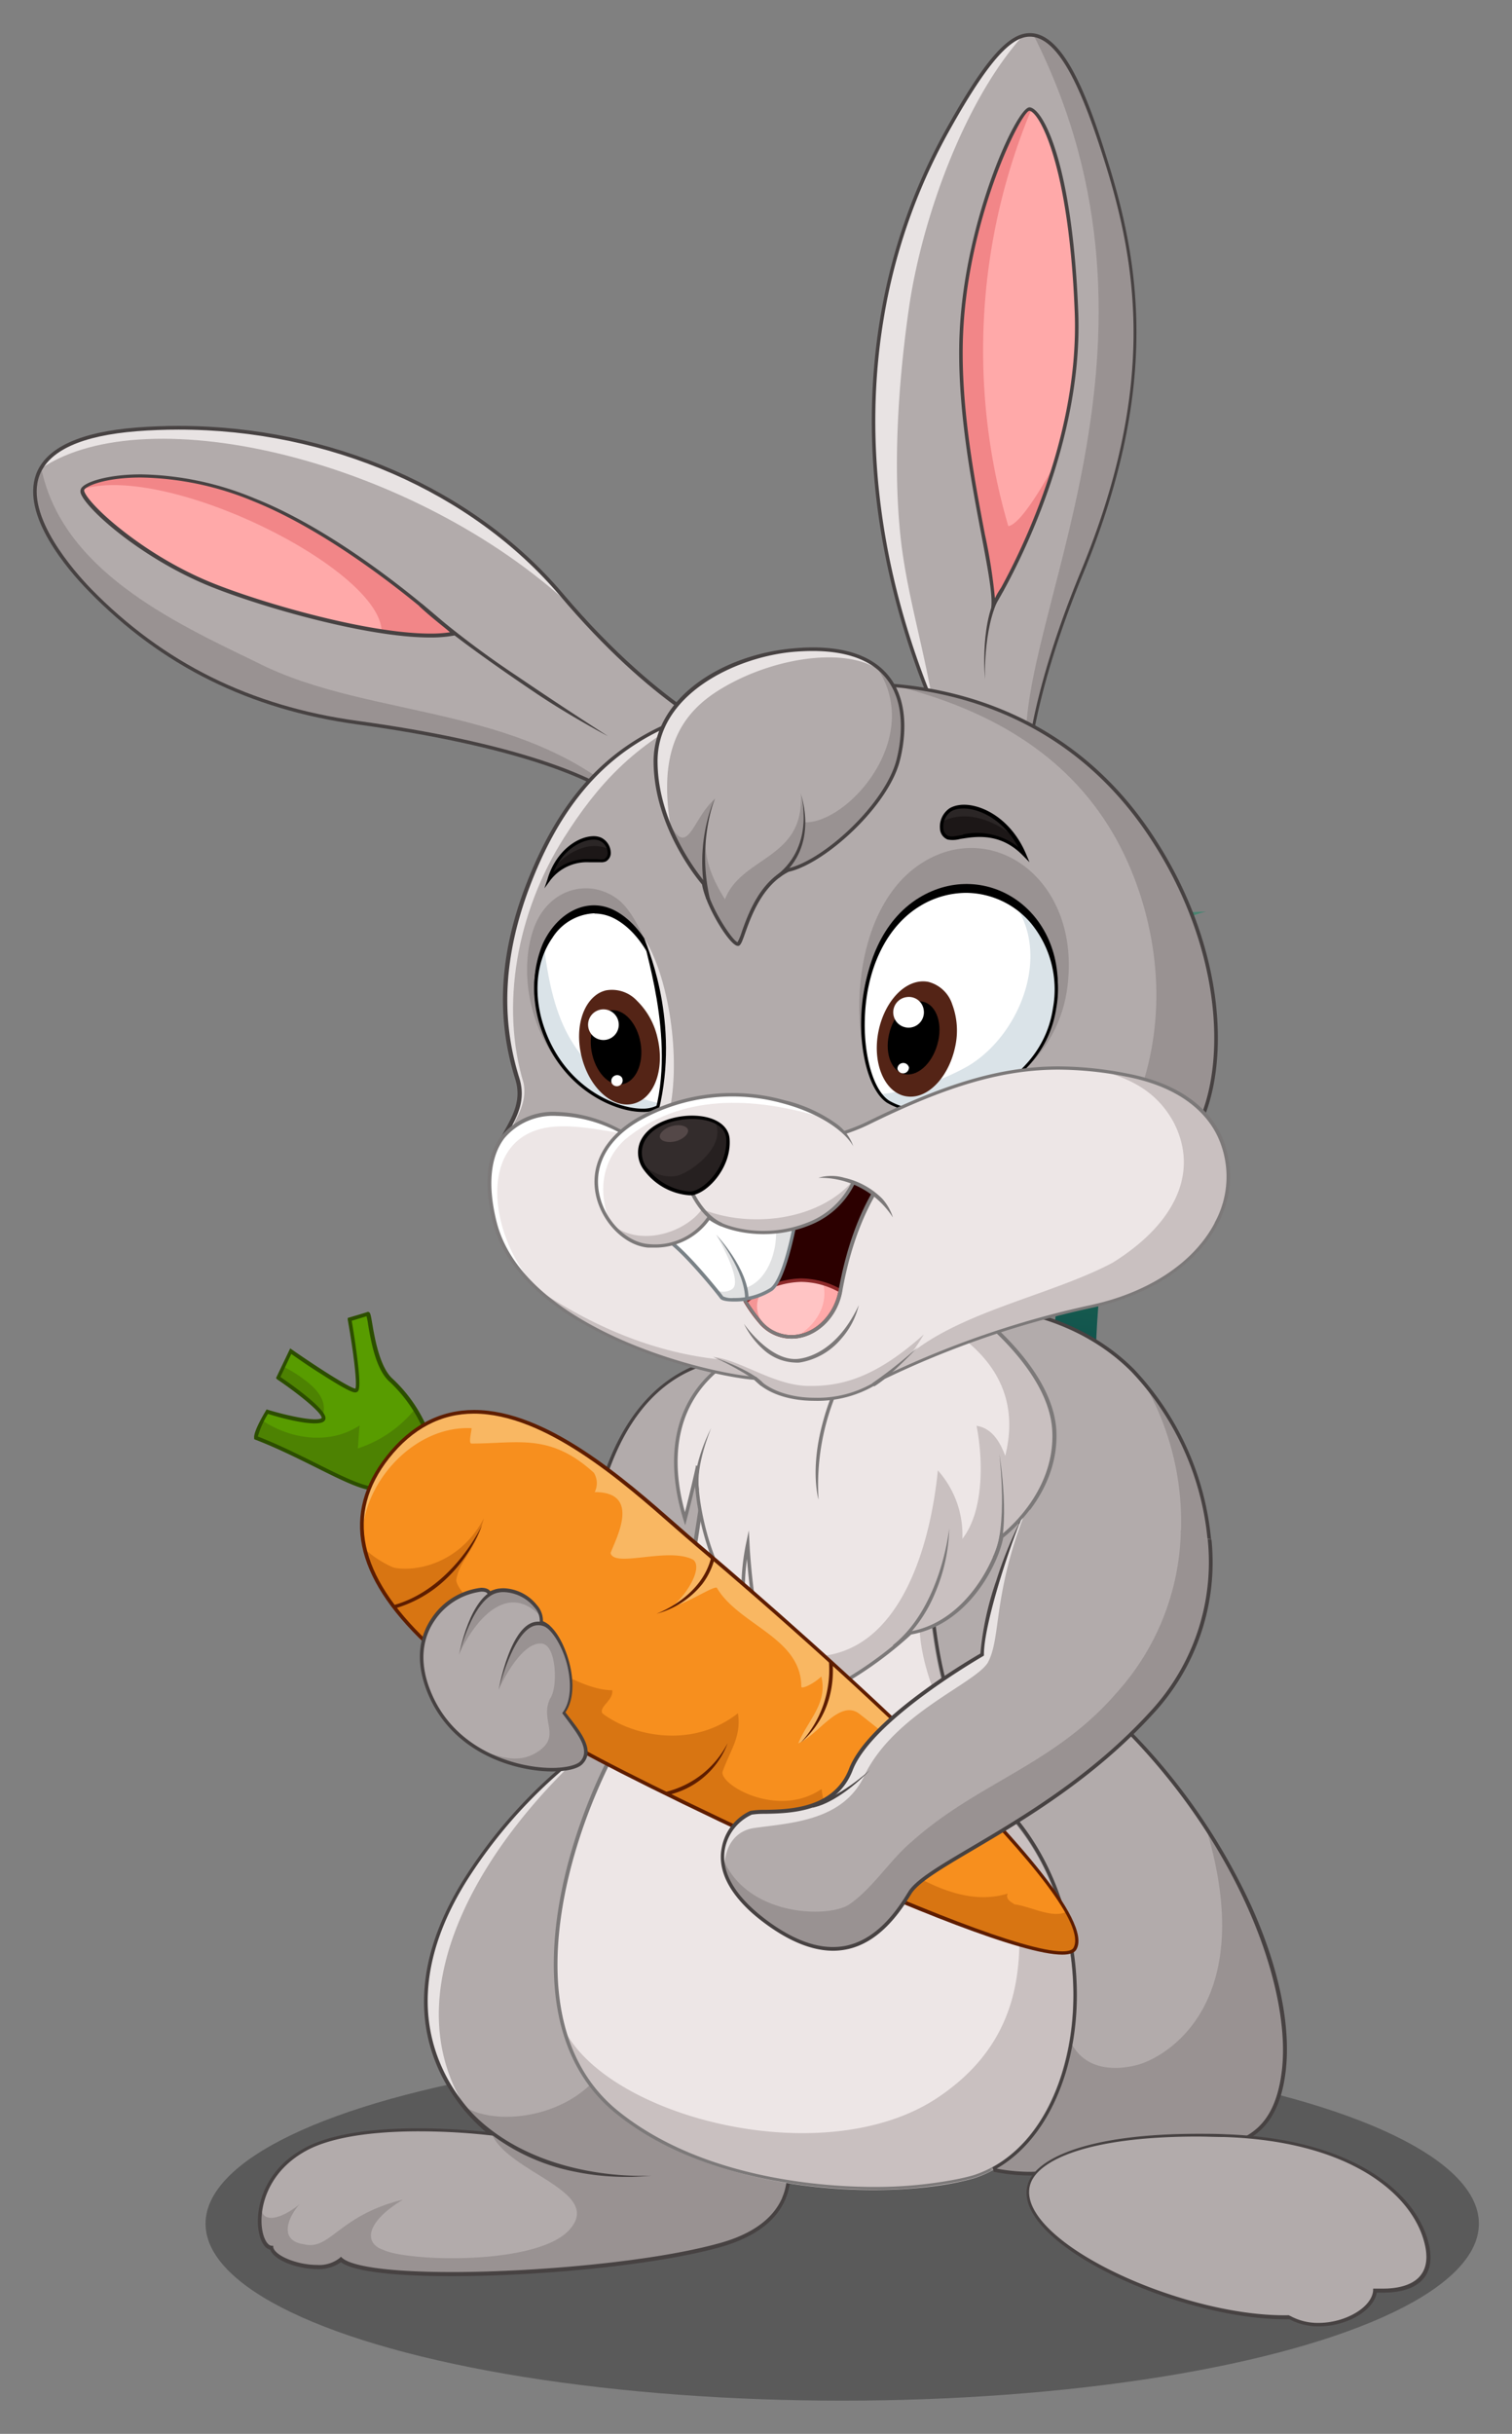 <svg id="Layer_1" data-name="Layer 1" xmlns="http://www.w3.org/2000/svg" xmlns:xlink="http://www.w3.org/1999/xlink" viewBox="0 0 197.19 317.38"><rect x="0" y="0" width="197.19" height="317.38" fill="#808080" stroke="none"/><defs><style>.cls-1{fill:#b99278;}.cls-2{fill:url(#New_Gradient_Swatch_1);}.cls-3{fill:url(#New_Gradient_Swatch_1-2);}.cls-4{fill:url(#New_Gradient_Swatch_1-3);}.cls-5{opacity:0.3;}.cls-6{fill:#b2abab;}.cls-7{fill:#999292;}.cls-8{fill:#e8e3e3;}.cls-9{fill:#474242;}.cls-10{fill:#ede6e6;}.cls-11{fill:#c9c0c0;}.cls-12{fill:#7c7979;}.cls-13{fill:#4d8202;}.cls-14{fill:#589c00;}.cls-15{fill:#2c4e00;}.cls-16{fill:#f78f1e;}.cls-17{fill:#f9b762;}.cls-18{fill:#d87512;}.cls-19{fill:#5e1d00;}.cls-20{fill:#ffa9a9;}.cls-21{fill:#f28688;}.cls-22{fill:#fff;}.cls-23{fill:#dae3e8;}.cls-24{fill:#2c0000;}.cls-25{fill:#ffc4c4;}.cls-26{fill:#f59595;}.cls-27{fill:#8d2929;}.cls-28{fill:#e0e1e2;}.cls-29{fill:#7a8287;}.cls-30{fill:#332c2c;}.cls-31{fill:#262020;}.cls-32{fill:#2b2626;}.cls-33{fill:#1c1717;}.cls-34{fill:#544848;}.cls-35{fill:#542416;}</style><linearGradient id="New_Gradient_Swatch_1" x1="146.77" y1="114.83" x2="134.99" y2="214.18" gradientUnits="userSpaceOnUse"><stop offset="0" stop-color="#80bf00"/><stop offset="0" stop-color="#6ab003"/><stop offset="0" stop-color="#469708"/><stop offset="0" stop-color="#4d8874"/><stop offset="0.42" stop-color="#195e50"/><stop offset="0.68" stop-color="#003f46"/><stop offset="0.99" stop-color="#002955"/><stop offset="0.99" stop-color="#002a94"/></linearGradient><linearGradient id="New_Gradient_Swatch_1-2" x1="128.39" y1="128.94" x2="118.48" y2="212.54" xlink:href="#New_Gradient_Swatch_1"/><linearGradient id="New_Gradient_Swatch_1-3" x1="150.11" y1="130.67" x2="139.67" y2="218.74" xlink:href="#New_Gradient_Swatch_1"/></defs><path class="cls-1" d="M136.75,109.31s-28.93,4.25-17.93,9.23a47.64,47.64,0,0,1-5-1S111.69,113.08,136.75,109.31Z"/><path class="cls-2" d="M131.12,188c-.31-.31-8.22-69.12,26.19-69.12,0,0-29.85,5.25-20.71,71.59Z"/><path class="cls-3" d="M119,192.49c-.62-1.69-9.15-54.59,16.13-60.39,0,0-19.83,11.79-9,60.39Z"/><path class="cls-4" d="M137.21,197.27c0-.92-4.57-54,20.1-63.25,0,0-18.66,12-13.59,63.25Z"/><ellipse class="cls-5" cx="109.84" cy="289.97" rx="83.03" ry="23.08"/><path class="cls-6" d="M88.59,220.9a63.55,63.55,0,0,0-28.06,24.48c-11,17.9-1,29.45,3.6,32.89,0,0-16.83-2.14-24.4,2.07S33.38,293,35.44,293.11c.39,1.91,6.89,3.67,9,1.53,3.67,3.37,35.19,2,49.11-1.78s8.11-14.59,8.11-14.59C80.27,265.88,87.76,224.42,88.59,220.9Z"/><path class="cls-7" d="M101.69,278.27c-9.5-5.49-13.31-16.7-14.54-27.79-1.69,6.14-4.64,11.72-7.56,17.78-3.85,8-15.1,9.29-19.24,6.28a21,21,0,0,0,3.78,3.73c2.17,5.09,14.73,7.48,10.09,12.54-4.21,4.59-21,4.13-24.25,2.57-2.54-.87-2.29-3.61,2.58-6.54-8.46,2.06-9.44,6.69-12.93,5.81-3.1-.43-2.3-3.22-.54-5.23-2.54,2.1-5.21,2.62-5,.08-.68,3,.19,5.57,1.32,5.61.39,1.91,6.89,3.67,9,1.53,3.67,3.37,35.19,2,49.11-1.78S101.69,278.27,101.69,278.27Z"/><path class="cls-8" d="M60.53,245.38c-8.87,14.41-4.1,24.71.5,30C50.41,259.26,64,239,77.74,227.09A63.77,63.77,0,0,0,60.53,245.38Z"/><path class="cls-9" d="M101.86,278.11l-.06,0c-22.2-12.84-13.09-56.68-13-57.12l.1-.42-.41.16a64.27,64.27,0,0,0-28.16,24.57c-11.47,18.64-.17,30,3,32.69-1.48-.15-4.86-.45-8.73-.45-6.81,0-11.86.88-15,2.64-5.48,3-6.46,8.35-5.78,11.18.27,1.14.79,1.87,1.42,2,.5,1.42,3.65,2.53,6.09,2.53a4.94,4.94,0,0,0,3.13-.9c2.14,1.59,9.93,1.83,14.47,1.83,10.44,0,25.71-1.27,34.69-3.7,4.56-1.23,7.52-3.35,8.79-6.3,1.8-4.17-.45-8.44-.54-8.62Zm.15,8.49c-1.22,2.81-4.07,4.84-8.49,6-8.94,2.42-24.16,3.68-34.57,3.68-7.82,0-13-.67-14.33-1.85l-.16-.15-.15.16a4.31,4.31,0,0,1-3,.91c-2.53,0-5.46-1.19-5.68-2.32l0-.18h-.18c-.47,0-.93-.67-1.17-1.67-.64-2.69.31-7.75,5.56-10.67,3-1.69,8.15-2.58,14.79-2.58a83.76,83.76,0,0,1,9.47.54l.86.11-.69-.52c-1.66-1.24-15.79-12.68-3.54-32.59a64.17,64.17,0,0,1,27.55-24.22c-.9,4.61-8,44.8,13.23,57.16C101.77,279,103.61,282.88,102,286.6Z"/><path class="cls-9" d="M60.83,274.77l-.34.31a26.55,26.55,0,0,0,14.63,8.14,32.85,32.85,0,0,0,9.87.48C84.84,283.71,69.73,284.76,60.83,274.77Z"/><path class="cls-6" d="M77.76,196.65c5,8.49,15.28,14.92,15.28,14.92l6.37-34.24S83.13,173.48,77.76,196.65Z"/><path class="cls-9" d="M96.79,176.86c-4.42,0-15.12,1.93-19.25,19.74l0,.09,0,.08c4.93,8.44,15.26,14.93,15.36,15l.29.18,6.43-34.56,0-.22-.22,0A12.45,12.45,0,0,0,96.79,176.86Zm-3.91,34.33c-1.69-1.1-10.45-7.05-14.88-14.57,3.93-16.79,13.45-19.3,18.79-19.3a13,13,0,0,1,2.35.2Z"/><path class="cls-10" d="M121.57,210.19c-1.87-16.57.7-34.46,2.23-43-5.66-1.29-16-2.38-23.54,4.14C89.36,180.81,93.5,208.82,84,221.9s-18.51,41.3-3.59,53.46c12.63,10.3,33.64,11.22,44.39,9,.81-.17,1.56-.35,2.25-.55,14.35-4.7,17.92-30.53,5.85-46C123.74,226.14,122.47,218.15,121.57,210.19Z"/><path class="cls-11" d="M121.57,210.42c-.17-1.54-.31-3.1-.41-4.66-5.65,12.4,9.74,27.81,11.36,41.16,1.37,10.55-.19,19.89-10.21,26.6-14.84,9.94-43.27,2.53-48.82-9.06a20.74,20.74,0,0,0,6.93,11.13c12.63,10.3,33.64,11.22,44.39,9,.81-.17,1.56-.35,2.25-.55,14.35-4.7,17.92-30.53,5.85-46C123.74,226.37,122.47,218.38,121.57,210.42Z"/><path class="cls-12" d="M121.8,210.17c-1.85-16.35.6-33.89,2.23-42.9l0-.21-.22-.05a38,38,0,0,0-8.39-1c-6.21,0-11.37,1.75-15.35,5.18-5.83,5.05-7.37,15.11-9,25.76-1.4,9.19-2.85,18.69-7.28,24.8-8.73,12-19.11,41.1-3.55,53.78,11.12,9.07,27.28,10,33.71,10a55.54,55.54,0,0,0,10.86-1c.81-.16,1.58-.35,2.28-.55,5.48-1.8,9.68-6.69,11.84-13.77,3.28-10.79.92-23.87-5.87-32.57C124.26,226.42,122.75,218.56,121.8,210.17Zm16.73,60c-2.11,6.94-6.21,11.72-11.53,13.47-.69.2-1.44.38-2.24.54a55.4,55.4,0,0,1-10.77,1c-6.38,0-22.41-1-33.42-9.94-15.33-12.5-5-41.25,3.63-53.16,4.5-6.2,6-15.76,7.37-25,1.61-10.57,3.14-20.55,8.84-25.48,3.89-3.36,9-5.07,15-5.07a37,37,0,0,1,8.08.93c-1.63,9.09-4,26.53-2.19,42.81,1,8.46,2.47,16.39,11.38,27.8C139.44,246.6,141.77,259.52,138.53,270.16Z"/><path class="cls-6" d="M127.92,168.43a32.43,32.43,0,0,0-4.12-1.2c-1.53,8.5-4.1,26.39-2.23,43,.9,8,2.17,15.95,11.34,27.68,12.07,15.45,8.23,39.44-3.81,45.06,1-.28-.25.34.43,0,6.74,1.4,12.55-.48,18.74-1.61,9-1.64,17.67.69,19.12-11.24,1.42-11.61-6.19-30.41-21.11-45.21C130.32,209,127.92,168.43,127.92,168.43Z"/><path class="cls-7" d="M157.29,238.37c7,23.21-5.47,30-9,30.91s-7,.29-8.61-2.91c-1.35,7.64-5.14,14-10.62,16.56,1-.28-.25.34.43,0,6.74,1.4,12.55-.48,18.74-1.61,9-1.64,17.67.69,19.12-11.24C168.4,261.81,164.82,249.89,157.29,238.37Z"/><path class="cls-9" d="M146.44,224.72c-15.72-15.6-18.26-55.9-18.29-56.31v-.14l-.13-.06a34.6,34.6,0,0,0-4.16-1.2l-.23,0,0,.23c-1.63,9-4.09,26.62-2.23,43,1,8.46,2.47,16.39,11.38,27.8,6.71,8.58,9,21.5,5.8,32.14-1.78,5.86-5,10.18-9.14,12.44l.17.58a24.18,24.18,0,0,0,4.93.49,50.33,50.33,0,0,0,10.28-1.41c1.15-.24,2.35-.49,3.54-.7,1.87-.34,3.72-.51,5.51-.67,6.77-.62,12.63-1.15,13.8-10.78.72-5.88-.86-13.53-4.45-21.52A80.53,80.53,0,0,0,146.44,224.72Zm20.73,45.34c-1.13,9.26-6.54,9.75-13.4,10.37-1.8.16-3.66.33-5.54.68-1.2.21-2.4.46-3.56.7a49,49,0,0,1-10.18,1.4,23.87,23.87,0,0,1-4.51-.42c4.08-2.36,7.22-6.69,9-12.49,3.28-10.79.92-23.87-5.87-32.57-8.84-11.31-10.35-19.17-11.3-27.56-1.83-16.21.56-33.59,2.19-42.66a35.63,35.63,0,0,1,3.71,1.08c.19,2.73,3.07,41.21,18.42,56.45C161.66,240.46,168.47,259.36,167.17,270.06Z"/><path class="cls-6" d="M159.71,278.53c-16.22-.54-24.24,2.66-25.46,6.22-2.52,7.31,19.4,17.76,33.91,17.46,4.28,2.44,11-.31,11.14-3.52,3.84.31,8.65-.85,6.43-7.18C183.67,285.63,175.8,279.06,159.71,278.53Z"/><path class="cls-9" d="M172,303.36a7.88,7.88,0,0,1-3.84-.93c-11.44.22-28.3-6.49-33-13.08-1.2-1.68-1.56-3.25-1.07-4.67,1.07-3.11,7.45-6.43,22.18-6.43,1.13,0,2.3,0,3.5.06,16.12.54,24.12,7.13,26.22,13.13.81,2.32.76,4.16-.16,5.45-1.21,1.71-3.59,2.07-5.38,2.07h0l-.9,0C179.17,301.28,175.67,303.36,172,303.36ZM168.22,302l.05,0a7.46,7.46,0,0,0,3.68.91c3.55,0,7-2.06,7.13-4.25l0-.22.22,0c.36,0,.72,0,1.08,0,1.38,0,3.87-.24,5-1.88.83-1.17.86-2.87.1-5.05-2.06-5.86-9.92-12.32-25.83-12.84-1.19,0-2.36-.06-3.48-.06-14.5,0-20.75,3.16-21.77,6.13-.44,1.28-.1,2.72,1,4.27,4.65,6.51,21.33,13.14,32.7,12.9Z"/><path class="cls-6" d="M147.74,178.71c-8.88-8.89-21.12-8.39-21.12-8.39s4.43,5.39,7.13,9.48c2.95,4.47,3.59,7.67,2.18,11.8-.79,2.28-.67,4-1.62,5.27,7.85,1.13,15.68,2.23,23.45,3.86A37.31,37.31,0,0,0,147.74,178.71Z"/><path class="cls-7" d="M149.12,180.21A36.15,36.15,0,0,1,154,200c1.27.24,2.54.5,3.8.76A37.71,37.71,0,0,0,149.12,180.21Z"/><path class="cls-9" d="M147.9,178.55c-8.84-8.86-21.16-8.47-21.29-8.46l0,.46c.12,0,12.24-.4,20.94,8.32a36.78,36.78,0,0,1,9.93,21.81l.47.1A37.37,37.37,0,0,0,147.9,178.55Z"/><path class="cls-10" d="M126.06,170.26l-26.65,4.92C85,180.89,88,193.67,89.34,198c0,0,.83-3.1,1.67-6.88-.78,3.09,1.46,14.62,6,18.12a27.54,27.54,0,0,1,.52-7.91s.16,3.54.77,7.61l12.53,9.88a50.67,50.67,0,0,0,7.85-5.9c7.49-1.3,11.32-9.34,11.89-12.55,0,0,7.38-5.35,6.9-13.92S126.06,170.26,126.06,170.26Z"/><path class="cls-11" d="M126.06,170.26l-5.73,1.06c5.28,2.6,13.44,7.79,10.77,18.53-1-2.72-2.32-3.7-3.74-3.92.8,4,1.09,10.94-1.85,14.74a12.63,12.63,0,0,0-3.2-8.93c-1,10.09-4.93,23.16-15.16,24.21l3.67,2.9a50.67,50.67,0,0,0,7.85-5.9c7.49-1.3,11.32-9.34,11.89-12.55,0,0,7.38-5.35,6.9-13.92S126.06,170.26,126.06,170.26Z"/><path class="cls-12" d="M126.2,170.07l-.08-.06-.1,0L99.33,175c-13.45,5.34-12.17,16.79-10.21,23.14l.24.76.2-.77s.5-1.86,1.1-4.41c.29,4.68,2.48,12.9,6.2,15.78l.43.33-.06-.54a27.09,27.09,0,0,1,.19-6c.11,1.43.31,3.51.65,5.74l.45-.07c-.6-4-.77-7.56-.77-7.59l-.09-1.8-.37,1.76a29.27,29.27,0,0,0-.56,7.44c-4.11-3.74-6.16-14.18-5.54-17.36,0-.07,0-.13,0-.2l-.45-.1c0,.06,0,.12,0,.18-.56,2.54-1.12,4.77-1.41,5.9-1.76-6.31-2.4-16.79,10.12-21.77,8.3-1.52,25.14-4.64,26.56-4.9,1,.71,10.77,8,11.22,16,.47,8.34-6.73,13.67-6.8,13.73l-.08.05,0,.09c-.5,2.85-4.22,11.06-11.7,12.36h-.06l0,0a50.07,50.07,0,0,1-7.81,5.88l.22.4a50,50,0,0,0,7.84-5.89c7.47-1.33,11.34-9.15,12-12.63.78-.6,7.38-5.94,6.92-14.06C137.2,177.89,126.65,170.38,126.2,170.07Z"/><path class="cls-12" d="M112.29,175a31.43,31.43,0,0,0-5,10.55c-1.68,6.18-.54,10-.54,10a31.08,31.08,0,0,1,5.92-20.24Z"/><path class="cls-12" d="M90.71,194.37l.45-.07c-.48-3.19,1.56-8,1.58-8.06S90.21,191.05,90.71,194.37Z"/><path class="cls-12" d="M116.44,214.54l.28.36a18.49,18.49,0,0,0,5.24-7.19,22.67,22.67,0,0,0,1.83-8.38C123.78,199.43,122.73,209.55,116.44,214.54Z"/><path class="cls-12" d="M129.48,203.05l.4.22c2.11-3.75.45-13.7.45-13.7S131.52,199.42,129.48,203.05Z"/><path class="cls-13" d="M50.15,193.8c-2.09,1.69-9.17-3.39-16.76-6.31-.12-.78,1.49-3.4,1.49-3.4s6.09,1.84,7.23,1-5.81-5.52-5.81-5.52l1.63-3.41s7.82,5.43,8.53,5.11-.86-9.26-.86-9.26,1.95-.57,2.33-.71.58,6.48,3.07,8.66a18.94,18.94,0,0,1,5.12,8.13C54.77,189.2,52.24,192.11,50.15,193.8Z"/><path class="cls-14" d="M51,180c-2.49-2.18-2.7-8.8-3.07-8.66s-2.33.71-2.33.71,1.57,8.95.86,9.26-8.53-5.11-8.53-5.11l-1,2A16.89,16.89,0,0,1,39.81,180c1.43,1.07,2.86,2.61,2.31,4.48.15.28.17.49,0,.62-1.14.8-7.23-1-7.23-1s-.32.51-.66,1.15c3.75,2.47,8.8,3.18,12.67.63-.12,1-.12,2-.24,3a16,16,0,0,0,7.45-5.12A16.46,16.46,0,0,0,51,180Z"/><path class="cls-15" d="M49,194.39c-1.73,0-4.45-1.36-7.91-3.09-2.38-1.18-5.07-2.52-7.8-3.57l-.14-.06,0-.14c-.12-.83,1.25-3.12,1.52-3.57l.1-.17.19.06c2.31.7,6.26,1.61,7,1.07,0,0,0,0,0,0,0-.78-3.41-3.43-5.83-5.06L36,179.7l1.85-3.87.24.17c3.56,2.47,7.55,5,8.26,5.08.26-.65-.28-5-1-9l0-.22.21-.06s1.95-.57,2.31-.7a.26.26,0,0,1,.24,0c.2.11.25.39.45,1.58.34,2,1,5.64,2.64,7.11a19,19,0,0,1,5.19,8.25l0,.16-.13.1a32.78,32.78,0,0,0-2.4,2.3A47.88,47.88,0,0,1,50.31,194h0A2,2,0,0,1,49,194.39Zm-15.38-7.07c2.7,1.05,5.35,2.37,7.69,3.54,4,2,7.46,3.72,8.67,2.75h0a47,47,0,0,0,3.52-3.33c.91-.92,1.71-1.73,2.32-2.23a18.77,18.77,0,0,0-5-7.86c-1.81-1.58-2.45-5.36-2.8-7.39a10.63,10.63,0,0,0-.22-1.16l-1.93.59c.1.61.41,2.45.65,4.3.63,4.74.26,4.9,0,5s-.57.26-4.77-2.45c-1.61-1-3.18-2.12-3.76-2.52l-1.42,3c1.32.9,5.87,4.1,5.88,5.35a.55.55,0,0,1-.23.46c-1.14.8-6.11-.61-7.27-1A11.33,11.33,0,0,0,33.63,187.32Z"/><path class="cls-16" d="M91,201.44c-8.9-7.52-28-27.11-40.37-11.44-7,8.8-2.13,17.41,5,24.16,7.4,7,17.33,12.07,19.32,13.47,3.9,2.75,62.54,31.4,65.31,26.44C144.07,247.14,99.75,208.87,91,201.44Z"/><path class="cls-17" d="M91,201.44c-8.9-7.52-28-27.11-40.37-11.44a13.88,13.88,0,0,0-3.35,9.88c.32-6.76,6.82-14,14.22-13.64,0,.44-.44,2,0,2,6.1,0,10.23-1.4,15.95,3.81a2.6,2.6,0,0,1,.11,2.52c6.09,0,2.8,6,2.07,7.94.47,2,7.55-.84,10.79.89,1.31,1.1-1,4.71-2.72,6.05,1.5-.1,5.55-2.81,5.8-2.38,2.88,4.86,11,6.48,11,12.86,0,.43,1.74-.44,2.61-1.31.87,3.49-1.74,5.67-3,8.71,2.55-1,5.45-5.95,8.06-3.77,6.11,4.75,13.48,11.27,19.47,15.91C118.94,225.46,96.89,206.45,91,201.44Z"/><path class="cls-18" d="M131.43,246.92c-7.68,2.39-16.12-4.8-23.09-10a8.89,8.89,0,0,1-1.19-3.63c-5.72,3.9-13.34-.56-12.91-2.27,1.09-3,2.45-4.56,2-7.61-6.1,4.8-14,2.86-17.69,0-.44-.87,1.47-1.68,1.3-3-7,0-20.57-12.23-20.34-14.41.43-2.61,2.54-3.77,3.59-8-3.21,6.09-9.15,7-11.79,6.41a13.6,13.6,0,0,1-3.76-2.43c1,4.45,4.2,8.61,8,12.24,7.4,7,17.33,12.07,19.32,13.47,3.9,2.75,62.54,31.4,65.31,26.44.56-1,.1-2.67-1.12-4.81-1.89.87-4.59-.71-6.79-1C132.3,248.22,131,247.79,131.43,246.92Z"/><path class="cls-19" d="M91.11,201.26c-.85-.72-1.81-1.56-2.82-2.45-6.78-5.95-17-14.95-26.45-14.95-4.44,0-8.28,2-11.43,6-5.92,7.47-4.23,15.71,5,24.47,5.72,5.42,13,9.69,16.87,12,1.13.67,2,1.19,2.46,1.51,3.52,2.48,53.42,27.05,63.79,27.05h0c1,0,1.6-.22,1.86-.69C144.55,246.75,96.59,205.89,91.11,201.26ZM140,254c-.16.3-.67.46-1.45.46h0c-9.93,0-60.05-24.53-63.52-27-.46-.32-1.32-.83-2.5-1.52-3.88-2.29-11.1-6.54-16.79-11.93-9-8.57-10.71-16.59-5-23.85,3.06-3.86,6.78-5.82,11.07-5.82,9.26,0,19.42,8.93,26.14,14.84,1,.89,2,1.73,2.83,2.45C110.6,218.34,143.22,248.18,140,254Z"/><path class="cls-19" d="M51.32,209.32l.12.44a16.22,16.22,0,0,0,6.09-3.28,19.22,19.22,0,0,0,5.32-7.55C62.81,199,59,207.19,51.32,209.32Z"/><path class="cls-19" d="M85.62,210.43a11.37,11.37,0,0,0,6-3.91,9.37,9.37,0,0,0,1.58-3.3l-.45-.12C91.45,208.35,85.68,210.41,85.62,210.43Z"/><path class="cls-19" d="M108.11,216.73a14,14,0,0,1-3.68,10.51,11.74,11.74,0,0,0,3.76-6,13.37,13.37,0,0,0,.38-4.61Z"/><path class="cls-19" d="M86.86,233.66l.09.45a11.21,11.21,0,0,0,3.51-1.4,10.86,10.86,0,0,0,4.44-5.4A12.38,12.38,0,0,1,86.86,233.66Z"/><path class="cls-6" d="M134.31,196.87c-.38.5-.75.94-1.11,1.34-.6.88-5,13.57-5,17.55,0,0-14.53,8.26-17.13,15s-11.17,5.2-13,5.66-8.56,6.58,2.15,14.38,16.06,0,18.51-4,19-9.73,31.51-23.46a28.8,28.8,0,0,0,7.58-22.62C150,199.1,143.55,196.87,134.31,196.87Z"/><path class="cls-8" d="M98.39,238.37c4.74-.67,11.69-.89,14.42-7,4-8,14.21-11.75,16-14.53,1.75-3.16.67-8.49,4.62-18.92a3,3,0,0,1-.23.27c-.6.88-5,13.57-5,17.55,0,0-14.53,8.26-17.13,15s-11.17,5.2-13,5.66a6.35,6.35,0,0,0-3.61,7.16C94.56,240.22,96.3,238.66,98.39,238.37Z"/><path class="cls-7" d="M154,199.57a32.51,32.51,0,0,1-8.38,21.18c-8.16,9.44-18,11.61-26.72,19.41-2.76,2.3-5.08,6.08-8.13,8.17-2.66,1.82-13.36,1.64-16.5-6,.31,7.55,10.76,11.81,14.54,11.81,5.18-.08,8.21-4.59,9.89-7.31,2.45-4,19-9.73,31.51-23.46a28.8,28.8,0,0,0,7.58-22.62C156.5,200.47,155.23,199.81,154,199.57Z"/><path class="cls-9" d="M157.5,200.68A28.65,28.65,0,0,1,150,223.2c-7.65,8.38-16.71,13.73-23.32,17.63-4.2,2.48-7.24,4.27-8.22,5.86-1.14,1.85-3.8,6.18-8.19,7.05-3,.59-6.33-.47-10-3.13-5.48-4-6.14-7.4-5.72-9.56a6.19,6.19,0,0,1,3.5-4.42,11.53,11.53,0,0,1,1.77-.11c3.24-.06,9.26-.17,11.39-5.69,2.54-6.58,16.89-14.79,17-14.87l.11-.07v-.13c0-3.83,3.11-13.44,4.82-17.55a51.74,51.74,0,0,0-3.19,7.85,39.48,39.48,0,0,0-2.09,9.56c-1.47.85-14.61,8.56-17.12,15-2,5.23-7.84,5.33-11,5.39a10.45,10.45,0,0,0-1.88.13A6.56,6.56,0,0,0,94.12,241c-.44,2.28.22,5.87,5.9,10,3.09,2.24,6,3.38,8.63,3.38a8.88,8.88,0,0,0,1.72-.17c4.58-.9,7.32-5.36,8.49-7.26.92-1.49,4.07-3.35,8.06-5.7,6.64-3.92,15.73-9.29,23.43-17.72A29.07,29.07,0,0,0,158,200.78Z"/><path class="cls-6" d="M70.55,211.57c.46-2.07-3.59-5.51-6.73-3.75-.46-2.14-12.2,2-7.88,12.77s18,11.25,19.89,9.26c1.68-1.76-.69-4.28-2.37-6.55C75.91,220,73.15,212.26,70.55,211.57Z"/><path class="cls-7" d="M63.85,207.8c-2.33,1.73-3.24,5.18-4,7.9,2.58-5.37,6.64-9.09,10.6-5C69.93,208.67,66.56,206.32,63.85,207.8Z"/><path class="cls-7" d="M70.55,211.57s0-.06,0-.09c-3.46.46-4.71,5.62-5.53,8.86,1.17-2.54,3.54-6.38,5.74-6,1.84.35,2,5.74,1,7.12-1.38,2.75,1.34,4.77-1.32,6.75-2.47,1.83-4.91,1.16-8.44-.3,5.58,3.52,12.46,3.33,13.77,2,1.68-1.76-.69-4.28-2.37-6.55C75.91,220,73.15,212.26,70.55,211.57Z"/><path class="cls-9" d="M73.74,223.29c1.38-2,1-5.28.14-7.66-.78-2.2-1.94-3.78-3.07-4.22a3.08,3.08,0,0,0-.8-2.12,5.8,5.8,0,0,0-4.31-2.18,4.09,4.09,0,0,0-1.77.39c-.15-.23-.48-.45-1.18-.45a9,9,0,0,0-6.48,4c-1.26,1.86-2.38,5-.54,9.61C59,228.82,67.47,231,72,231c1.94,0,3.45-.37,4-1,1.61-1.68-.15-4-1.71-6C74.11,223.77,73.92,223.53,73.74,223.29Zm1.93,6.4c-.5.52-2,.85-3.71.85-4.37,0-12.62-2.11-15.8-10-1.77-4.37-.71-7.4.49-9.17a8.64,8.64,0,0,1,6.1-3.82c.23,0,.78,0,.85.36l.06.3.27-.15a3.61,3.61,0,0,1,1.77-.45,5.42,5.42,0,0,1,4,2,2.5,2.5,0,0,1,.68,2l0,.21.21.06c1,.27,2.2,1.84,3,4s1.21,5.49-.17,7.38l-.1.14.1.13.65.87C75.44,226.26,77,228.29,75.67,229.69Z"/><path class="cls-9" d="M69.36,211.62c-3,1.16-4.32,8.72-4.32,8.72s1.73-7.22,4.49-8.29a2,2,0,0,1,1.9.3l.26-.38A2.41,2.41,0,0,0,69.36,211.62Z"/><path class="cls-9" d="M59.88,215.81c0-.08,1.77-7.53,5.2-8.19l-.08-.45C61.27,207.88,59.88,215.81,59.88,215.81Z"/><path class="cls-9" d="M106,235.72c3.65-.79,7.44-4.89,7.44-4.89s-4,3.68-7.54,4.44Z"/><path class="cls-6" d="M133.89,4.58c-2.89.37-6.23,5-10.48,12.7A75.77,75.77,0,0,0,115,41.55c-2.71,16.26-.61,34.87,8.39,54.36,1.53.31,10.86,2.45,10.86,2.45s.62-8.57,6.89-23.71c9.14-22.11,8.16-37.73,3.06-53.86C141.12,11,138,4.05,133.89,4.58Z"/><path class="cls-7" d="M134.8,4.59c20.43,40.38-2.69,76.69-.9,93.68l.37.09s.62-8.57,6.89-23.71c9.14-22.11,8.16-37.73,3.06-53.86C141.36,11.76,138.45,5.12,134.8,4.59Z"/><path class="cls-8" d="M133.37,4.69c-2.77.83-6,5.37-10,12.59A75.77,75.77,0,0,0,115,41.55c-2.54,15.21-.86,32.49,6.74,50.62-1.11-7-3.26-14-4.16-21C116.44,62,117,51,118.51,40.38,120.2,28.44,125.82,13.1,133.37,4.69Z"/><path class="cls-9" d="M133.86,4.35c-2.72.35-5.8,4.06-10.65,12.81a75.92,75.92,0,0,0-8.42,24.36c-2.9,17.44,0,36.28,8.41,54.49l0,.1.12,0c1.5.3,10.76,2.42,10.85,2.44l.26.06,0-.26c0-.09.69-8.7,6.87-23.65,10-24.27,7.4-40.3,3.07-54C141.64,11.91,138.41,3.77,133.86,4.35Zm7.08,70.21c-5.6,13.55-6.7,22-6.87,23.52-1.47-.34-8.86-2-10.5-2.37-8.33-18.09-11.21-36.8-8.33-54.12a75.51,75.51,0,0,1,8.37-24.2c4.71-8.5,7.79-12.26,10.31-12.58,4.25-.55,7.48,7.84,10.08,16.05C148.31,34.49,150.93,50.42,140.94,74.56Z"/><path class="cls-6" d="M73.23,77.55C59.61,61.49,37.76,54.42,17.85,56c-21.42,1.68-11.9,15-6.12,21,6.37,6.53,17.06,14.85,34.88,17.3,18.88,2.59,32.89,7,37,12.39,2.6-4.28,13.62-9.49,13.62-9.49S86.85,93.62,73.23,77.55Z"/><path class="cls-7" d="M33.45,86.35C22.35,81,8.09,74.29,5.37,61c-2.9,4.89,2.55,12,6.36,15.94,6.37,6.53,17.06,14.85,34.88,17.3,18.88,2.59,32.89,7,37,12.39l.16-.24C69.71,91.47,48.59,94.13,33.45,86.35Z"/><path class="cls-8" d="M80.42,85.35a9.85,9.85,0,0,0,1.17,1c-.54-.5-1.09-1-1.65-1.57C80.1,85,80.27,85.16,80.42,85.35Z"/><path class="cls-8" d="M17.85,56c-7.38.58-11.09,2.55-12.54,5.12,14-9.49,48.86-1,69.28,18l-1.36-1.57C59.61,61.49,37.76,54.42,17.85,56Z"/><path class="cls-8" d="M74.59,79.12c1.86,2.11,3.65,4,5.35,5.66A59.31,59.31,0,0,0,74.59,79.12Z"/><path class="cls-9" d="M73.41,77.4C61.8,63.71,43.07,55.54,23.29,55.54c-1.82,0-3.66.07-5.46.21-7.4.58-11.81,2.62-13.11,6.06-2,5.39,4.11,12.48,6.85,15.28,9.51,9.76,21,15.44,35,17.37,19.46,2.67,32.9,7.15,36.87,12.3l.21.26.17-.28c2.54-4.18,13.41-9.35,13.52-9.4l.51-.24-.54-.18C97.22,96.88,86.81,93.22,73.41,77.4Zm10.2,28.83c-4.27-5.14-17.7-9.58-37-12.23-13.93-1.91-25.3-7.55-34.75-17.23C9.81,74.64,3.17,67.26,5.15,62c1.23-3.26,5.51-5.2,12.72-5.77,1.78-.14,3.61-.21,5.42-.21,19.64,0,38.25,8.11,49.77,21.7,11.83,14,21.37,18.52,23.62,19.46C94.56,98.19,86.17,102.46,83.61,106.23Z"/><path class="cls-20" d="M10.77,63.78c-.57,1.27,7.35,8.67,17,12.51C35.51,79.38,52.08,84,59.19,82.6c0,0-13.19-12.28-26-17.44S11.35,62.52,10.77,63.78Z"/><path class="cls-21" d="M10.77,63.78h0c11.21-3.37,38.75,10.4,39,18.5a30.08,30.08,0,0,0,9.4.31S46,70.32,33.15,65.16,11.35,62.52,10.77,63.78Z"/><path class="cls-9" d="M33.23,65a40.12,40.12,0,0,0-14.85-3.14c-4.3,0-7.41,1-7.82,1.88a.85.85,0,0,0,0,.67c.88,2.19,8.21,8.61,17.06,12.14,6.65,2.66,20.29,6.58,28.45,6.58h0a16.77,16.77,0,0,0,3.12-.25l.44-.09-.33-.31C59.22,82.31,46,70.07,33.23,65ZM56.12,82.62c-8.1,0-21.66-3.9-28.28-6.54-8.91-3.56-16-10-16.8-11.89a.51.51,0,0,1-.06-.31c.22-.47,2.65-1.61,7.4-1.61a39.67,39.67,0,0,1,14.68,3.1C44.58,70,56.53,80.5,58.69,82.45A16.52,16.52,0,0,1,56.12,82.62Z"/><path class="cls-9" d="M55,78.72l-.31.34c3.34,3.11,9.44,7.45,15.38,11.45,3.15,2.11,6.94,4.28,9.23,5.49-3.43-2.2-7.71-5-11.83-7.81A120.89,120.89,0,0,1,55,78.72Z"/><path class="cls-20" d="M134.27,14.22c-1.37-.16-8.11,14.07-8.87,28.76s4.44,31.28,4.13,35.91c0,0,11.63-18.47,10.86-38.21S135.65,14.37,134.27,14.22Z"/><path class="cls-21" d="M131.5,68.61a81.54,81.54,0,0,1,3-54.31.52.52,0,0,0-.24-.08c-1.37-.16-8.11,14.07-8.87,28.76s4.44,31.28,4.13,35.91a91.6,91.6,0,0,0,8.14-18.52C136,63.36,133.1,68.36,131.5,68.61Z"/><path class="cls-9" d="M134.3,14h-.05c-1.65,0-8.32,14.39-9.08,29-.49,9.33,1.42,19.4,2.82,26.75.79,4.18,1.42,7.49,1.31,9.15l-.06.91.48-.77c.12-.18,11.66-18.76,10.9-38.34S136,14.17,134.3,14Zm-4.54,64.06a71.2,71.2,0,0,0-1.32-8.42c-1.39-7.32-3.3-17.36-2.81-26.64.78-15.07,7.58-28.49,8.62-28.55,1.26.14,5.16,6.88,5.91,26.25C140.83,58,131.85,74.47,129.76,78.05Z"/><path class="cls-9" d="M130.55,76.67c-2.87,3.87-2.09,11.89-2.09,11.89s-.31-7.88,2.46-11.61Z"/><path class="cls-6" d="M101.61,90.33C88.28,93.22,76.22,96,68.72,115.72c-2.71,7.12-4.2,15.68-1.3,24.94,1.93,6.16-6.16,8.81-1.4,15.2,3.92,5.26,68.41,1.86,79.42-2,14.75.42,18.4-24.7,4.28-45.43C137.24,90.12,116.56,87.08,101.61,90.33Z"/><path class="cls-7" d="M80.58,117.27c-3.6-2.72-8.67-1.51-10.71,3.15-1.38,3.16-1.63,8,0,12.66,3.52,10.13,13.14,13.09,16.19,11.2a2.13,2.13,0,0,0,.5-.46C89.84,140,85.47,121,80.58,117.27Z"/><path d="M80.45,118.88c-3.66-2.1-7.75,0-9.67,4.21a14.71,14.71,0,0,0-.07,11C74,143.35,83.1,146.05,86,144.33a2.29,2.29,0,0,0,.47-.42C89.54,140.43,88.19,123.33,80.45,118.88Z"/><path class="cls-22" d="M80.47,119.72c-3.59-2-7.63,0-9.51,4.07a14,14,0,0,0-.07,10.68c3.27,8.93,12.2,11.54,15,9.87a2.17,2.17,0,0,0,.47-.4C89.43,140.57,88.09,124,80.47,119.72Z"/><path class="cls-23" d="M71,123.79a14,14,0,0,0-.07,10.68c3.27,8.93,12.2,11.54,15,9.87a2.17,2.17,0,0,0,.47-.4,16.38,16.38,0,0,1-7.67-3.59C73.38,136.44,71.82,130.21,71,123.79Z"/><path class="cls-8" d="M68.72,115.72c-2.71,7.12-4.2,15.68-1.3,24.94,1.83,5.84-5.34,8.53-2,14.24-.88-7.52,3.64-9.1,2.88-13.61-3.09-10.15-.9-22.35,5.27-32.07,4.44-7,9.08-12,17.41-16.17C82,96,74.15,101.43,68.72,115.72Z"/><path class="cls-7" d="M116.58,89.38c16,4,27.4,12.37,32.23,27.64,4.31,13.73,1.58,27.8-7.62,37.9a31.64,31.64,0,0,0,4.25-1c14.75.42,18.4-24.7,4.28-45.43C141.07,95.74,128.48,90.38,116.58,89.38Z"/><path class="cls-9" d="M112.3,89a51.12,51.12,0,0,0-10.74,1.14C88.47,93,76.11,95.63,68.5,115.64c-3.38,8.89-3.81,17.1-1.3,25.09.83,2.65-.27,4.66-1.34,6.6-1.35,2.46-2.75,5,0,8.67,1.72,2.31,13.69,2.79,23.43,2.79,21.54,0,49.34-2.31,56.21-4.67h.32c4.51,0,8.12-2.33,10.45-6.74,4.4-8.32,3.64-24.41-6.34-39.06C138.44,91.48,121.43,89,112.3,89Zm43.55,58.22c-2.25,4.24-5.72,6.49-10,6.49h-.39l0,0c-6.77,2.35-34.55,4.65-56.1,4.65-13.42,0-21.83-1-23.06-2.61-2.56-3.42-1.29-5.73.05-8.17,1.11-2,2.27-4.12,1.38-7-2.48-7.89-2-16,1.29-24.79C76.45,96,88.7,93.37,101.66,90.55a50.18,50.18,0,0,1,10.64-1.13c9,0,25.88,2.49,37.23,19.16C159.41,123.09,160.18,139,155.85,147.18Z"/><path class="cls-7" d="M115.61,143.43c-4.72-3.41-6.07-23.82,4.42-30.77,9.31-6.17,21.06,2,19.16,16.17C137.38,142.43,121.33,147.56,115.61,143.43Z"/><path d="M115.74,143.62c-4.42-2.94-5.68-20.55,4.12-26.55,8.7-5.32,19.68,1.73,17.91,14C136.08,142.75,121.08,147.18,115.74,143.62Z"/><path class="cls-22" d="M137.5,131.46c-1,6.68-6.49,10.91-11.93,12.56-3.82,1.17-7.61,1.06-9.77-.36s-3.55-6.3-3.23-11.59S115,120.89,119.86,118C128.43,112.8,139.25,119.63,137.5,131.46Z"/><path class="cls-23" d="M132.65,118.41c4.26,6.78.1,16.78-6.45,20.63a29.84,29.84,0,0,1-11.39,3.65,3.94,3.94,0,0,0,1,1c5.26,3.45,20-.84,21.7-12.2C138.37,125.6,136.15,121,132.65,118.41Z"/><path d="M120.54,145a8.91,8.91,0,0,1-4.86-1.2c-2.08-1.36-3.47-5.78-3.37-10.76.13-6.86,2.91-12.59,7.44-15.31A12.1,12.1,0,0,1,126,116a11.65,11.65,0,0,1,8.8,4.07,14,14,0,0,1,2.95,11.42C136.36,140.73,126.66,145,120.54,145ZM126,116.43a11.65,11.65,0,0,0-6,1.71c-4.39,2.65-7.1,8.24-7.22,15-.1,4.83,1.21,9.1,3.17,10.38a8.44,8.44,0,0,0,4.62,1.13c6,0,15.42-4.19,16.75-13.17a13.58,13.58,0,0,0-2.85-11.07A11.19,11.19,0,0,0,126,116.43Z"/><path d="M83.77,145h0c-3.57,0-10.29-2.85-13.08-10.49-1.66-4.54-1.29-9.2,1-12.46a7.26,7.26,0,0,1,5.84-3.39,6.06,6.06,0,0,1,3.06.84c5.1,2.88,7.48,11.14,7.54,17.61,0,3.83-.75,6.6-2.09,7.39A4.5,4.5,0,0,1,83.77,145Zm-6.25-25.9a6.81,6.81,0,0,0-5.48,3.2c-2.2,3.15-2.56,7.66-.94,12.06,2.72,7.44,9.22,10.21,12.67,10.21h0a4.08,4.08,0,0,0,2-.45c1.19-.7,1.91-3.38,1.87-7-.05-6.34-2.37-14.44-7.31-17.23A5.69,5.69,0,0,0,77.52,119.13Z"/><path class="cls-22" d="M84.43,140.24a1,1,0,1,1-.92-1.14A1,1,0,0,1,84.43,140.24Z"/><path class="cls-6" d="M84,122.35c5.51-1.46,13.43,2.25,14,13.26.55,10.29-10,10.59-12.58,10.09C88.88,134.94,84,122.35,84,122.35Z"/><path class="cls-8" d="M84,122.35c3.12,4.73,4.93,15.6,3.23,22.92-1.36.12-1.14.56-1.79.43C88.88,134.94,84,122.35,84,122.35Z"/><path d="M85.66,145.76l-.42-.13c3.14-10.26-1.67-23-1.23-23.28C84.83,124.4,88.82,134.34,85.66,145.76Z"/><path class="cls-10" d="M147,140.18c-11.27-2.19-19.71-.67-33.71,6.22-10.13,5-27.62,3.47-32.74.91-9.18-4.59-19.58-1.83-16.06,12.09s27.08,19.89,34,20.35c3.64,4,12.76,3.31,16.77-.08a119.9,119.9,0,0,1,26.83-9.25c13.81-2.91,20.89-12.93,17.12-22C157.67,144.83,153.78,141.5,147,140.18Z"/><path class="cls-22" d="M71.1,147.08c3.39-.65,7.84.4,11.27.94a13,13,0,0,1-1.8-.71c-9.18-4.59-19.58-1.83-16.06,12.09,1.14,4.49,4.36,8.16,8.44,11.07C64.51,165.26,60.81,149.07,71.1,147.08Z"/><path class="cls-11" d="M147,140.18c-1.13-.21-2.22-.39-3.3-.54,4.24,1.17,7.34,3,9.37,6.72,3.37,6.55.15,13.27-8,18.32-7.8,4.13-19.31,6.24-26.19,11.75a24.77,24.77,0,0,0,1.6-2.42c-6.2,5.56-10.64,6.8-15.11,6.72s-8.8-3.39-12.37-3.79l.68.31c-9.47-1-17.67-5.1-23.73-9.23,8.36,7.83,23.29,11.38,28.53,11.73,3.64,4,12.76,3.31,16.77-.08a119.9,119.9,0,0,1,26.83-9.25c13.81-2.91,20.89-12.93,17.12-22C157.67,144.83,153.78,141.5,147,140.18Z"/><path class="cls-12" d="M147.06,140a46.72,46.72,0,0,0-9-.94c-7.32,0-14.53,2.08-24.88,7.17-4.28,2.11-10.47,3.27-17.42,3.27-6.13,0-12.35-1-15.11-2.35A18.27,18.27,0,0,0,72.63,145a8.71,8.71,0,0,0-7.21,3.1c-2,2.53-2.36,6.44-1.13,11.32,3.55,14,27.44,20,34.08,20.51,1.63,1.75,4.49,2.74,7.85,2.74a14.83,14.83,0,0,0,9.15-2.85,121.21,121.21,0,0,1,26.75-9.22c7.81-1.64,13.9-5.65,16.71-11a13.06,13.06,0,0,0,.57-11.27C158.38,145.93,155.42,141.59,147.06,140Zm11.36,19.47c-2.74,5.22-8.72,9.15-16.39,10.76a121.42,121.42,0,0,0-26.89,9.28l0,0a14.4,14.4,0,0,1-8.88,2.76c-3.28,0-6-1-7.58-2.67l-.06-.06h-.09c-6.43-.43-30.25-6.31-33.76-20.18-1.19-4.73-.83-8.5,1-10.92a8.29,8.29,0,0,1,6.85-2.92,17.87,17.87,0,0,1,7.84,2c2.87,1.43,9,2.4,15.32,2.4,7,0,13.28-1.18,17.62-3.32,10.29-5.06,17.44-7.12,24.68-7.12a46.58,46.58,0,0,1,8.88.93c8.15,1.59,11,5.78,12,8.14A12.44,12.44,0,0,1,158.42,159.43Z"/><path class="cls-24" d="M88.45,158.64c6.81,2.75,5.94,8.18,10.64,13.69,3.52,4.13,9.52,1.43,10.49-4,2.43-13.52,8.4-17.66,8.4-17.66C111.87,147.83,90.23,155.59,88.45,158.64Z"/><path class="cls-25" d="M97.25,169.77a19.18,19.18,0,0,0,1.84,2.56c3.52,4.13,9.52,1.43,10.49-4v0C104,165.27,99.43,168,97.25,169.77Z"/><path class="cls-26" d="M99.49,168.25a14.2,14.2,0,0,0-2.24,1.52,19.18,19.18,0,0,0,1.84,2.56,6.37,6.37,0,0,0,.57.59C98.45,171.16,98.45,169.6,99.49,168.25Z"/><path class="cls-20" d="M107.37,167.42c.66,2.93-1.08,5.49-3.56,6.91a7,7,0,0,0,5.77-6v0A11.44,11.44,0,0,0,107.37,167.42Z"/><path class="cls-27" d="M104.47,166.71a11.67,11.67,0,0,0-7.37,2.89l-.15.12.1.17a19.85,19.85,0,0,0,1.86,2.59,5.55,5.55,0,0,0,4.29,2.08h0c3.13,0,6-2.66,6.61-6.2l0-.17-.14-.08A10.94,10.94,0,0,0,104.47,166.71Zm-1.27,7.39h0a5.09,5.09,0,0,1-3.94-1.92,19,19,0,0,1-1.71-2.36,11.15,11.15,0,0,1,6.92-2.66,10.3,10.3,0,0,1,4.86,1.28C108.68,171.68,106.07,174.1,103.2,174.1Z"/><path class="cls-12" d="M114.29,149.83c-8.55,0-24.52,6.1-26,8.69l-.13.23.25.1c4.12,1.67,5.37,4.34,6.82,7.43a25.47,25.47,0,0,0,3.72,6.2,5.57,5.57,0,0,0,4.29,2.08c3.13,0,6-2.66,6.61-6.19,2.37-13.25,8.24-17.47,8.3-17.51l.33-.23-.36-.17A9.26,9.26,0,0,0,114.29,149.83Zm-4.93,18.46c-.6,3.31-3.25,5.81-6.16,5.81a5.09,5.09,0,0,1-3.94-1.92,24.72,24.72,0,0,1-3.65-6.09c-1.46-3.12-2.73-5.82-6.8-7.56,2.18-2.62,17.27-8.24,25.48-8.24a10,10,0,0,1,3.24.44C116.23,151.81,111.48,156.47,109.36,168.29Z"/><path class="cls-22" d="M86.77,161.54c2,.92,7,7.12,7.36,7.65s4.5.46,6.49-1.07S104,158,104,158C98.7,154.35,86.46,159.78,86.77,161.54Z"/><path class="cls-28" d="M100.33,156.79c1.94,3.61.63,9.92-3.08,11.15A20.37,20.37,0,0,0,93.4,161c1.4,2.41,2.84,5.54,2.36,6.75-.24.64-1.6.93-2.41.46.41.5.7.86.78,1,.4.54,4.5.46,6.49-1.07S104,158,104,158A7.58,7.58,0,0,0,100.33,156.79Z"/><path class="cls-29" d="M99.26,156.51c-4.87,0-11,2.58-12.41,4.27a1,1,0,0,0-.31.8l0,.12.11.05c1.91.88,6.87,7,7.27,7.58.25.32,1.08.39,1.73.39a9.09,9.09,0,0,0,5.09-1.42c2-1.56,3.39-10,3.45-10.32l0-.14-.12-.08A8.46,8.46,0,0,0,99.26,156.51Zm1.22,11.43a8.73,8.73,0,0,1-4.81,1.32,2.65,2.65,0,0,1-1.36-.21c0-.06-5.06-6.44-7.3-7.65a1,1,0,0,1,.19-.33c1.22-1.44,7-4.1,12.06-4.1a8.22,8.22,0,0,1,4.47,1.09C103.54,159.19,102.23,166.59,100.48,167.94Z"/><path class="cls-29" d="M97.17,169.49h.46c.08-3.95-4.23-8.49-4.23-8.49S97.25,165.71,97.17,169.49Z"/><path class="cls-10" d="M83.29,145.94C73.14,151.85,79,162,84.55,162.46a8.41,8.41,0,0,0,7.92-3.67c1.89,1.58,7.62,3.11,13.31.69a10.83,10.83,0,0,0,5.5-5.23l.2-4.89C108.6,144.32,94.59,139.36,83.29,145.94Z"/><path class="cls-22" d="M83.29,145.94c-6.68,3.89-6.41,9.61-3.87,13.2-1.65-4.63-.41-8.25,2.07-10.53,7.28-6,16.64-5.68,26-2.83C101.77,142.56,91.77,141,83.29,145.94Z"/><path class="cls-11" d="M91.55,157.67c-2,2.87-7.8,5.05-11.64,2.1a7.17,7.17,0,0,0,4.64,2.69,8.41,8.41,0,0,0,7.92-3.67c1.89,1.58,7.62,3.11,13.31.69a10.83,10.83,0,0,0,5.5-5.23v-.33C106.73,159.27,97.63,160.17,91.55,157.67Z"/><path class="cls-12" d="M105.69,159.27c-5.75,2.44-11.35.78-13.07-.66l-.21-.17-.14.23a8.25,8.25,0,0,1-7.7,3.56c-2.82-.23-5.63-3-6.38-6.38-.85-3.75,1-7.29,5.22-9.71a24.71,24.71,0,0,1,18.78-2.23c4.24,1.14,7.81,3.33,9.09,5.56a6,6,0,0,0-2.12-2.87,19.28,19.28,0,0,0-6.86-3.13,25.24,25.24,0,0,0-19.13,2.27c-4.34,2.53-6.32,6.25-5.43,10.21.8,3.53,3.78,6.49,6.79,6.74l.86,0a8.7,8.7,0,0,0,7.13-3.6c2,1.46,7.62,3,13.35.57a11,11,0,0,0,5.62-5.34l-.42-.19A10.54,10.54,0,0,1,105.69,159.27Z"/><path class="cls-12" d="M89.76,153.79l-.44.13c.06.19,1.44,4.54,4.71,6l.19-.42C91.14,158.13,89.78,153.83,89.76,153.79Z"/><path class="cls-30" d="M83.66,149.09c-1.45,3.72,4.2,6.93,6.57,6.5,2-.36,4.94-3.57,4.65-7.13C94.57,144.52,85.29,144.9,83.66,149.09Z"/><path class="cls-31" d="M94.88,148.46a2.62,2.62,0,0,0-1.66-2.16c1.67,3-3.11,6.7-5.1,7.06a4.79,4.79,0,0,1-4.5-1.91c.92,2.6,4.76,4.48,6.61,4.14C92.24,155.23,95.17,152,94.88,148.46Z"/><path d="M90.24,145.48c-2.61,0-5.85,1.11-6.8,3.53A3.74,3.74,0,0,0,84,152.6a8.12,8.12,0,0,0,5.81,3.26h0a2.6,2.6,0,0,0,.5,0c2.11-.38,5.13-3.72,4.84-7.38C95,146.65,93.06,145.48,90.24,145.48Zm0,9.89a2.77,2.77,0,0,1-.42,0h0a7.74,7.74,0,0,1-5.43-3.06,3.27,3.27,0,0,1-.47-3.17c.87-2.22,3.91-3.23,6.37-3.23,2,0,4.27.67,4.42,2.54C94.93,151.9,92.13,155,90.19,155.37Z"/><path class="cls-6" d="M103.48,84.78c-8.14.7-18.13,5.85-18,14.69s6.31,15.77,6.31,15.77c.46,3.05,3.79,8.09,4.48,7.86s1.6-7.22,6.54-9.63c4.59-1,12.81-8.41,14.34-14.35S118.29,83.52,103.48,84.78Z"/><path class="cls-8" d="M115.52,88.06c-2-2.33-5.71-3.82-12-3.28-8.14.7-18.13,5.85-18,14.69a25.4,25.4,0,0,0,2,8.69c-1.7-9.8.85-15,6.68-18.43C101.27,85.5,111.48,84.11,115.52,88.06Z"/><path class="cls-7" d="M114.22,86.85c6.46,9.15-3.54,20.46-9.2,20.38,0-1-.51-2.36-.61-3.73.61,8.51-7.71,8.15-9.86,13.77-3-4.79-3.2-8-1.28-13.1-2.84,2.29-3.54,7.84-5.84,3.35l-.3-.12a29,29,0,0,0,4.65,7.84c.46,3.05,3.79,8.09,4.48,7.86s1.6-7.22,6.54-9.63c4.59-1,12.81-8.41,14.34-14.35C118.11,95.35,118.3,89.87,114.22,86.85Z"/><path class="cls-7" d="M93.27,104.17a11.41,11.41,0,0,0-.6,1.46C92.88,105.15,93.08,104.66,93.27,104.17Z"/><path class="cls-9" d="M103.46,84.55c-8.91.76-18.33,6.25-18.22,14.92.11,8.42,5.76,15.21,6.32,15.87.47,2.87,3.63,8,4.65,8l.12,0c.28-.09.44-.5.85-1.66.78-2.19,2.23-6.27,5.69-8,4.79-1.09,13-8.59,14.49-14.5.53-2.07,1.46-7.27-1.36-10.91C113.7,85.3,109.47,84,103.46,84.55Zm13.46,14.52c-1.49,5.78-9.5,13.12-14.17,14.17l-.06,0c-3.64,1.78-5.14,6-5.94,8.25a7.73,7.73,0,0,1-.56,1.37c-.66-.15-3.74-4.76-4.18-7.68v-.07l0,0c-.06-.07-6.14-7-6.25-15.62C85.58,90.55,96,85.65,103.5,85c.86-.07,1.69-.11,2.47-.11,4.54,0,7.79,1.23,9.66,3.65C118.34,92,117.43,97.07,116.92,99.07Z"/><path class="cls-9" d="M101.32,114.12l.28.36c5.38-4.21,2.81-11,2.81-11S106.45,110.1,101.32,114.12Z"/><path class="cls-9" d="M92.12,117.27l.45-.12a24.24,24.24,0,0,1,.63-13.07A22.21,22.21,0,0,0,92.12,117.27Z"/><path class="cls-32" d="M124,105.54c-1.38.84-1.59,3.2-.36,3.68s5.78-2.09,9.92,2.15C131.19,105.8,126,104.28,124,105.54Z"/><path class="cls-33" d="M122.85,107.17a1.69,1.69,0,0,0,.74,2c1.12.43,5.78-2.09,9.92,2.15a12.8,12.8,0,0,0-1.07-2C129.72,106.82,125.73,105.58,122.85,107.17Z"/><path d="M125,105a3.27,3.27,0,0,0-1.14.39,2.89,2.89,0,0,0-1.27,2.65,1.59,1.59,0,0,0,1,1.44,3.66,3.66,0,0,0,1.64-.08l.52-.08c2.35-.37,5.09-.38,7.67,2.26l.84.85-.46-1.1C131.65,106.3,127.36,104.58,125,105Zm.63,3.86-.52.09-.42.07a2.36,2.36,0,0,1-1,0,1.12,1.12,0,0,1-.66-1,2.42,2.42,0,0,1,1-2.21,2.59,2.59,0,0,1,1-.34c2.07-.32,5.67,1.06,7.77,5A8.71,8.71,0,0,0,125.6,108.81Z"/><path class="cls-32" d="M78.34,109.45c-1.69-.77-5.5.85-6.77,5.3,2.79-3.6,6.57-2.1,7.38-2.52S79.48,110,78.34,109.45Z"/><path class="cls-33" d="M72.19,113.17a9.81,9.81,0,0,0-.62,1.58c2.79-3.6,6.57-2.1,7.38-2.52a1.25,1.25,0,0,0,.43-1.49C76.9,109.54,74,111.11,72.19,113.17Z"/><path d="M78.44,109.25a2.44,2.44,0,0,0-1-.21c-2.15,0-5,2-6.05,5.65L71,115.84l.73-1a6,6,0,0,1,5.08-2.4c.34,0,.65,0,.93,0l.61,0a1.42,1.42,0,0,0,.67-.11,1.26,1.26,0,0,0,.63-1.23A2.25,2.25,0,0,0,78.44,109.25Zm.4,2.78a3.41,3.41,0,0,1-1,0l-1,0a6.43,6.43,0,0,0-4.67,1.71c1.28-3.07,3.8-4.25,5.23-4.25a2,2,0,0,1,.85.16,1.81,1.81,0,0,1,1,1.55A.86.86,0,0,1,78.84,112Z"/><path class="cls-12" d="M114,180.79c1.78-1,5.58-5,5.74-5.15a63.43,63.43,0,0,1-6,4.75Z"/><path class="cls-12" d="M93,176.94c.33.1,5.18,2.44,6.24,3.79l.36-.28C98.25,178.72,93,176.94,93,176.94Z"/><path class="cls-10" d="M117.51,149.35c-4.34-2.06-9.92,2-10.78,4.26a8,8,0,0,1,5.78,1.11,9.27,9.27,0,0,1,4,4.11S121.85,151.42,117.51,149.35Z"/><path class="cls-12" d="M110.13,153.59a6,6,0,0,0-3.4,0,11.27,11.27,0,0,1,9.72,5.17,6.62,6.62,0,0,0-1.41-2.47A10.16,10.16,0,0,0,110.13,153.59Z"/><path class="cls-12" d="M104.2,177.19c-3.69.48-7.15-4.52-7.18-4.57A11,11,0,0,0,99.58,176a6.46,6.46,0,0,0,4.11,1.68,3.64,3.64,0,0,0,.57,0,8.94,8.94,0,0,0,5.42-3.07,10.2,10.2,0,0,0,2.32-4.41C109.3,175.94,105.65,177,104.2,177.19Z"/><path class="cls-34" d="M87.61,146.85c-1,.28-1.7,1-1.54,1.49s1.09.75,2.1.47,1.7-1,1.55-1.5S88.62,146.56,87.61,146.85Z"/><path class="cls-35" d="M124.31,136.45c-.81,4-3.6,6.79-6.23,6.26s-4.11-4.2-3.31-8.19,3.6-6.78,6.23-6.25S125.12,132.46,124.31,136.45Z"/><path class="cls-35" d="M119,143a3.69,3.69,0,0,1-.94-.06c-2.75-.56-4.32-4.36-3.49-8.46.73-3.61,3.08-6.34,5.58-6.5a3.64,3.64,0,0,1,.93.06,4.43,4.43,0,0,1,3.11,2.94,9.77,9.77,0,0,1,.38,5.52C123.81,140.1,121.47,142.84,119,143Zm1.18-14.56c-2.3.15-4.46,2.73-5.15,6.13-.78,3.85.62,7.4,3.13,7.91a3.1,3.1,0,0,0,.81.05c2.29-.15,4.45-2.72,5.14-6.12a9.32,9.32,0,0,0-.35-5.26A4,4,0,0,0,121,128.5,3.16,3.16,0,0,0,120.15,128.44Z"/><path d="M122.24,136.22c-.73,2.59-2.72,4.3-4.43,3.81s-2.5-3-1.76-5.57,2.72-4.29,4.43-3.81S123,133.63,122.24,136.22Z"/><path class="cls-22" d="M120.47,131.71a2,2,0,1,1-2.19-1.69A1.95,1.95,0,0,1,120.47,131.71Z"/><path class="cls-22" d="M118.54,139.2a.76.76,0,0,1-1.5.18.76.76,0,0,1,1.5-.18Z"/><path class="cls-35" d="M85.52,135.4c1,3.95-.39,7.67-3,8.3s-5.5-2.06-6.46-6,.39-7.67,3-8.3S84.57,131.44,85.52,135.4Z"/><path class="cls-35" d="M83.45,143.59a3.57,3.57,0,0,1-.87.34c-2.74.66-5.76-2.12-6.74-6.19-.87-3.58.1-7,2.3-8.25a3.84,3.84,0,0,1,.87-.34,4.45,4.45,0,0,1,4.06,1.35,9.73,9.73,0,0,1,2.68,4.84C86.61,138.92,85.64,142.39,83.45,143.59ZM78.36,129.9c-2,1.11-2.88,4.36-2.07,7.73.92,3.82,3.69,6.44,6.18,5.84a3,3,0,0,0,.75-.29c2-1.1,2.89-4.35,2.07-7.73a9.38,9.38,0,0,0-2.53-4.61,4,4,0,0,0-3.64-1.23A3.05,3.05,0,0,0,78.36,129.9Z"/><path d="M83.55,136.07c.43,2.65-.65,5-2.4,5.32s-3.53-1.64-4-4.3.65-5,2.41-5.32S83.12,133.41,83.55,136.07Z"/><path class="cls-22" d="M80.36,132.51a2,2,0,1,1-2.7-.6A2,2,0,0,1,80.36,132.51Z"/><path class="cls-22" d="M81.11,140.52a.76.76,0,0,1-1.29.8.74.74,0,0,1,.26-1A.75.75,0,0,1,81.11,140.52Z"/></svg>